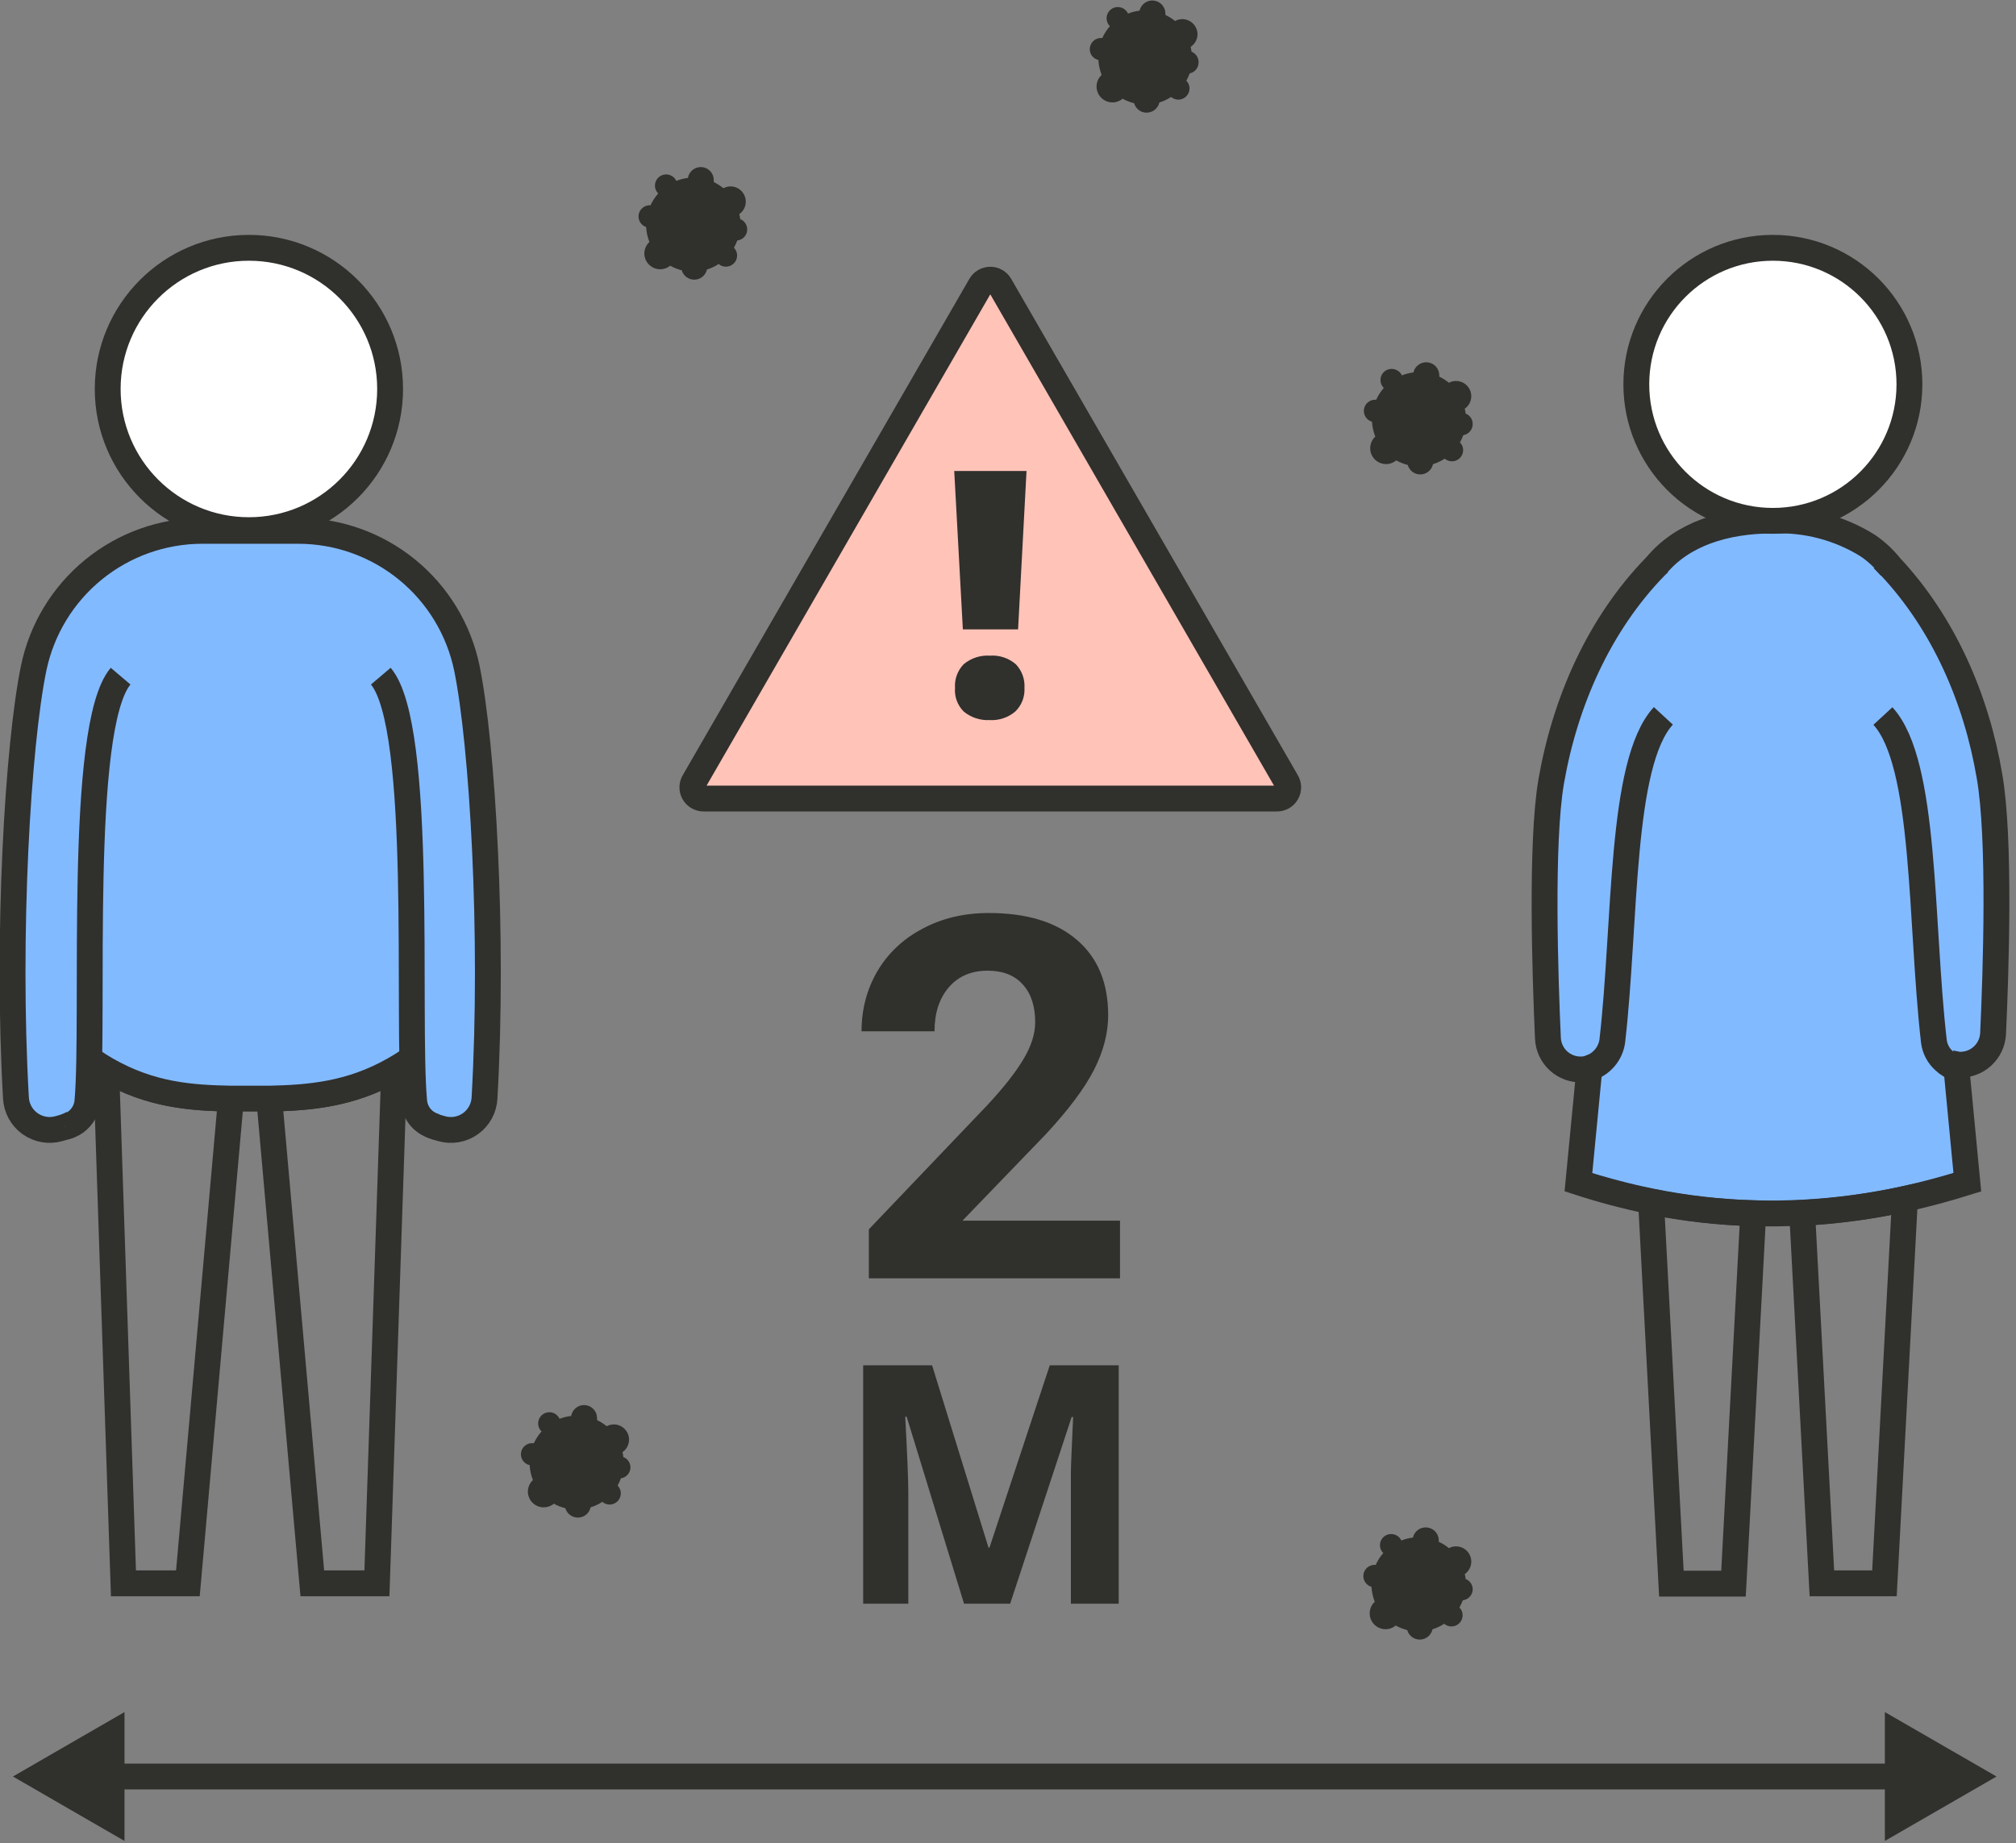 <svg width="234" height="214" viewBox="0 0 234 214" fill="none" xmlns="http://www.w3.org/2000/svg">
<rect x="0" y="0" width="234" height="214" fill="#808080" stroke="none"/>
<g clip-path="url(#clip0)">
<path d="M231.34 120C231.291 120.997 230.851 121.935 230.115 122.611C229.38 123.287 228.408 123.645 227.41 123.61C227.285 123.603 227.162 123.586 227.04 123.56L228.35 137.25C225.92 138.01 223.52 138.66 221.11 139.19C217.183 140.047 213.193 140.582 209.18 140.79C207.28 140.88 205.38 140.91 203.5 140.85C199.501 140.73 195.52 140.269 191.6 139.47C188.764 138.889 185.963 138.147 183.21 137.25L184.49 124C184.207 124.098 183.91 124.152 183.61 124.16C182.61 124.201 181.634 123.844 180.895 123.168C180.157 122.491 179.717 121.55 179.67 120.55C179.35 113.39 178.83 97.83 180.05 90.73C181.66 81.47 185.61 72.47 192.18 65.73C192.198 65.696 192.226 65.668 192.26 65.65C195.26 62.02 200.2 60.43 205.79 60.43C209.665 60.278 213.497 61.291 216.79 63.34C217.775 64.013 218.655 64.828 219.4 65.76C225.62 72.4 229.4 81.12 230.92 90.09C232.19 97.28 231.67 112.84 231.34 120Z" fill="#82BAFF" stroke="#30302D" stroke-width="3" stroke-miterlimit="10"/>
<path d="M184.489 124C185.18 123.782 185.795 123.373 186.263 122.821C186.732 122.27 187.036 121.597 187.139 120.88C188.729 107.12 188.009 88.59 193.069 83.11" stroke="#30302D" stroke-width="3" stroke-miterlimit="10"/>
<path d="M218.55 83.13C223.61 88.61 222.88 107.13 224.47 120.9C224.58 121.772 225.003 122.575 225.66 123.16C226.074 123.56 226.578 123.855 227.13 124.02" fill="#82BAFF"/>
<path d="M218.55 83.13C223.61 88.61 222.88 107.13 224.47 120.9C224.58 121.772 225.003 122.575 225.66 123.16C226.074 123.56 226.578 123.855 227.13 124.02" stroke="#30302D" stroke-width="3" stroke-miterlimit="10"/>
<path d="M192.46 65.48C192.39 65.56 192.32 65.62 192.26 65.7" stroke="#30302D" stroke-width="3" stroke-miterlimit="10"/>
<path d="M219.41 65.81C219.13 65.51 218.84 65.2 218.55 64.91" stroke="#30302D" stroke-width="3" stroke-miterlimit="10"/>
<path d="M205.78 60.47C214.533 60.47 221.63 53.374 221.63 44.62C221.63 35.866 214.533 28.77 205.78 28.77C197.026 28.77 189.93 35.866 189.93 44.62C189.93 53.374 197.026 60.47 205.78 60.47Z" fill="white" stroke="#30302D" stroke-width="3" stroke-miterlimit="10"/>
<path d="M203.5 140.86L201.21 183.86H194L191.64 139.52C195.548 140.303 199.515 140.751 203.5 140.86V140.86Z" stroke="#30302D" stroke-width="3" stroke-miterlimit="10"/>
<path d="M221.11 139.2L218.73 183.82H211.47L209.18 140.82C213.194 140.606 217.184 140.064 221.11 139.2V139.2Z" stroke="#30302D" stroke-width="3" stroke-miterlimit="10"/>
<path d="M26.809 127.55L21.809 183.82H14.329L12.329 124.18C17.509 127.14 22.169 127.46 26.809 127.55Z" stroke="#30302D" stroke-width="3" stroke-miterlimit="10"/>
<path d="M45.75 124.19L43.75 183.82H36.25L31.25 127.55C35.88 127.45 40.67 127.08 45.75 124.19Z" stroke="#30302D" stroke-width="3" stroke-miterlimit="10"/>
<path d="M56.239 127.46C56.212 128.051 56.05 128.628 55.767 129.147C55.484 129.666 55.087 130.115 54.606 130.459C54.125 130.802 53.572 131.032 52.988 131.131C52.405 131.23 51.807 131.196 51.239 131.03C47.989 130.2 47.65 128.5 47.8 123.3C47.804 123.261 47.797 123.222 47.779 123.186C47.762 123.151 47.735 123.121 47.702 123.1C47.669 123.079 47.63 123.068 47.591 123.068C47.551 123.068 47.513 123.079 47.48 123.1C46.9 123.5 46.309 123.87 45.73 124.19C40.65 127.08 35.859 127.45 31.259 127.55H28.869H26.79C22.149 127.46 17.489 127.14 12.339 124.18C11.78 123.86 11.21 123.5 10.63 123.1C10.595 123.078 10.555 123.065 10.514 123.064C10.473 123.063 10.433 123.074 10.397 123.095C10.362 123.115 10.333 123.146 10.314 123.182C10.295 123.218 10.287 123.259 10.29 123.3C10.44 128.5 10.11 130.2 6.85 131.03C6.282 131.194 5.684 131.227 5.102 131.127C4.52 131.027 3.968 130.797 3.487 130.454C3.006 130.11 2.609 129.663 2.325 129.144C2.042 128.626 1.879 128.05 1.85 127.46C0.77 108.58 2.07 86.46 3.91 77.57C4.842 73.07 7.296 69.029 10.859 66.126C14.421 63.223 18.874 61.636 23.47 61.63H29.07H34.669C39.258 61.645 43.702 63.237 47.256 66.139C50.81 69.041 53.258 73.077 54.19 77.57C55.999 86.41 57.319 108.58 56.239 127.46Z" fill="#82BAFF" stroke="#30302D" stroke-width="3" stroke-miterlimit="10"/>
<path d="M7.55 130.83C8.246 130.672 8.874 130.296 9.342 129.757C9.81 129.217 10.093 128.542 10.15 127.83C11 118.14 9 84.39 14 78.5" fill="#82BAFF"/>
<path d="M7.55 130.83C8.246 130.672 8.874 130.296 9.342 129.757C9.81 129.217 10.093 128.542 10.15 127.83C11 118.14 9 84.39 14 78.5" stroke="#30302D" stroke-width="3" stroke-miterlimit="10"/>
<path d="M44.199 78.5C49.199 84.39 47.199 118.14 48.069 127.83C48.126 128.542 48.409 129.217 48.877 129.757C49.345 130.296 49.973 130.672 50.669 130.83" stroke="#30302D" stroke-width="3" stroke-miterlimit="10"/>
<path d="M28.89 61.55C37.942 61.55 45.28 54.212 45.28 45.16C45.28 36.108 37.942 28.77 28.89 28.77C19.838 28.77 12.5 36.108 12.5 45.16C12.5 54.212 19.838 61.55 28.89 61.55Z" fill="white" stroke="#30302D" stroke-width="3" stroke-miterlimit="10"/>
<path d="M12.26 206.25H220.97" stroke="#30302D" stroke-width="3" stroke-miterlimit="10" stroke-linecap="round"/>
<path d="M14.45 213.73L1.5 206.25L14.45 198.77V213.73Z" fill="#30302D"/>
<path d="M218.779 213.73L231.739 206.25L218.779 198.77V213.73Z" fill="#30302D"/>
<path d="M111.899 186.19L105.239 164.48H105.069C105.309 168.887 105.429 171.833 105.429 173.32V186.19H100.189V158.51H108.189L114.739 179.68H114.849L121.849 158.51H129.849V186.19H124.299V173.09C124.299 172.47 124.299 171.76 124.299 170.95C124.299 170.14 124.409 168 124.559 164.51H124.389L117.249 186.19H111.899Z" fill="#30302D"/>
<path d="M113.819 33.12L80.569 90.71C80.442 90.909 80.371 91.139 80.365 91.375C80.358 91.611 80.416 91.844 80.532 92.05C80.649 92.256 80.819 92.426 81.024 92.542C81.23 92.658 81.463 92.716 81.699 92.71H148.199C148.434 92.715 148.666 92.655 148.87 92.538C149.075 92.421 149.243 92.251 149.358 92.045C149.473 91.84 149.53 91.608 149.523 91.372C149.516 91.137 149.446 90.908 149.319 90.71L116.069 33.12C115.955 32.923 115.791 32.759 115.593 32.645C115.396 32.531 115.172 32.471 114.944 32.471C114.716 32.471 114.492 32.531 114.295 32.645C114.097 32.759 113.933 32.923 113.819 33.12V33.12Z" fill="#FFC3B8" stroke="#30302D" stroke-width="3" stroke-miterlimit="10"/>
<path d="M118.17 73.07H111.76L110.76 54.68H119.15L118.17 73.07ZM110.85 79.87C110.815 79.367 110.885 78.863 111.058 78.389C111.23 77.915 111.5 77.483 111.85 77.12C112.702 76.404 113.799 76.046 114.91 76.12C116.003 76.043 117.081 76.403 117.91 77.12C118.258 77.484 118.527 77.916 118.699 78.39C118.871 78.863 118.943 79.368 118.91 79.87C118.94 80.375 118.861 80.88 118.678 81.351C118.495 81.822 118.213 82.248 117.85 82.6C117.018 83.311 115.942 83.669 114.85 83.6C113.76 83.653 112.69 83.296 111.85 82.6C111.497 82.244 111.225 81.815 111.052 81.344C110.879 80.873 110.81 80.37 110.85 79.87V79.87Z" fill="#30302D"/>
<path d="M170.94 184.52C170.939 184.261 170.861 184.008 170.715 183.794C170.569 183.58 170.361 183.415 170.12 183.32C170.098 183.128 170.064 182.938 170.02 182.75C170.327 182.535 170.558 182.228 170.68 181.873C170.801 181.518 170.806 181.133 170.695 180.775C170.584 180.417 170.362 180.103 170.06 179.879C169.759 179.656 169.395 179.533 169.02 179.53C168.726 179.526 168.437 179.598 168.18 179.74C167.82 179.444 167.423 179.195 167 179C167.005 178.924 167.005 178.847 167 178.77C166.981 178.404 166.83 178.056 166.575 177.792C166.32 177.528 165.979 177.365 165.613 177.334C165.247 177.302 164.883 177.404 164.586 177.62C164.29 177.836 164.081 178.152 164 178.51C163.54 178.565 163.09 178.68 162.66 178.85C162.554 178.626 162.387 178.437 162.178 178.305C161.969 178.172 161.727 178.101 161.48 178.1C161.222 178.097 160.97 178.171 160.755 178.312C160.54 178.454 160.372 178.657 160.273 178.894C160.174 179.132 160.148 179.394 160.2 179.646C160.251 179.898 160.376 180.13 160.56 180.31C160.198 180.719 159.901 181.181 159.68 181.68H159.51C159.199 181.689 158.902 181.808 158.672 182.017C158.442 182.225 158.294 182.51 158.255 182.818C158.217 183.126 158.29 183.438 158.461 183.697C158.632 183.956 158.891 184.145 159.19 184.23C159.227 184.823 159.355 185.406 159.57 185.96C159.298 186.211 159.109 186.539 159.026 186.899C158.944 187.26 158.972 187.637 159.107 187.981C159.242 188.326 159.477 188.622 159.783 188.83C160.089 189.038 160.45 189.15 160.82 189.15C161.252 189.151 161.67 188.999 162 188.72C162.422 188.952 162.873 189.13 163.34 189.25C163.431 189.575 163.628 189.86 163.9 190.059C164.172 190.259 164.503 190.362 164.84 190.351C165.177 190.341 165.501 190.218 165.76 190.002C166.019 189.786 166.199 189.49 166.27 189.16C166.75 189.01 167.208 188.795 167.63 188.52C167.865 188.718 168.162 188.828 168.47 188.83C168.815 188.83 169.145 188.693 169.389 188.449C169.633 188.206 169.77 187.875 169.77 187.53C169.77 187.363 169.738 187.198 169.674 187.043C169.611 186.889 169.518 186.748 169.4 186.63C169.55 186.36 169.68 186.079 169.79 185.79C170.103 185.754 170.392 185.605 170.604 185.371C170.815 185.138 170.935 184.835 170.94 184.52Z" fill="#30302D"/>
<path d="M170.939 49.22C170.94 48.961 170.863 48.707 170.716 48.492C170.57 48.278 170.362 48.113 170.119 48.02C170.097 47.828 170.064 47.638 170.019 47.45C170.327 47.235 170.558 46.928 170.679 46.573C170.8 46.218 170.806 45.833 170.695 45.475C170.583 45.117 170.361 44.803 170.06 44.579C169.759 44.356 169.394 44.233 169.019 44.23C168.726 44.226 168.436 44.298 168.179 44.44C167.836 44.159 167.46 43.92 167.059 43.73C167.064 43.654 167.064 43.577 167.059 43.5C167.041 43.134 166.89 42.786 166.635 42.522C166.38 42.258 166.038 42.095 165.673 42.063C165.307 42.032 164.942 42.133 164.646 42.35C164.349 42.566 164.141 42.882 164.059 43.24C163.6 43.295 163.15 43.41 162.719 43.58C162.614 43.356 162.447 43.167 162.238 43.035C162.029 42.902 161.787 42.831 161.539 42.83C161.282 42.827 161.029 42.901 160.814 43.042C160.599 43.184 160.431 43.386 160.333 43.624C160.234 43.862 160.208 44.124 160.259 44.376C160.31 44.628 160.436 44.86 160.619 45.04C160.258 45.449 159.961 45.911 159.739 46.41H159.569C159.259 46.419 158.962 46.538 158.731 46.747C158.501 46.955 158.353 47.239 158.315 47.548C158.276 47.856 158.349 48.168 158.521 48.427C158.692 48.686 158.95 48.875 159.249 48.96C159.287 49.553 159.415 50.136 159.629 50.69C159.358 50.941 159.169 51.269 159.086 51.629C159.003 51.99 159.031 52.367 159.166 52.711C159.301 53.056 159.537 53.352 159.843 53.56C160.148 53.769 160.509 53.88 160.879 53.88C161.311 53.881 161.729 53.729 162.059 53.45C162.482 53.682 162.932 53.86 163.399 53.98C163.49 54.305 163.688 54.59 163.96 54.789C164.231 54.989 164.562 55.092 164.9 55.081C165.237 55.071 165.561 54.948 165.82 54.732C166.079 54.516 166.258 54.22 166.329 53.89C166.81 53.74 167.268 53.525 167.689 53.25C167.925 53.448 168.222 53.558 168.529 53.56C168.874 53.56 169.205 53.423 169.449 53.179C169.692 52.935 169.829 52.605 169.829 52.26C169.83 52.093 169.797 51.928 169.734 51.773C169.67 51.619 169.577 51.478 169.459 51.36C169.609 51.09 169.74 50.809 169.849 50.52C170.157 50.47 170.436 50.311 170.636 50.072C170.836 49.834 170.943 49.531 170.939 49.22V49.22Z" fill="#30302D"/>
<path d="M139.119 7.24C139.126 6.974 139.051 6.713 138.904 6.491C138.757 6.27 138.546 6.098 138.299 6C138.277 5.812 138.243 5.625 138.199 5.44C138.438 5.282 138.636 5.068 138.775 4.818C138.914 4.567 138.991 4.287 138.999 4C138.999 3.53 138.813 3.078 138.481 2.745C138.15 2.411 137.7 2.223 137.229 2.22C136.935 2.219 136.645 2.295 136.389 2.44C136.045 2.161 135.669 1.923 135.269 1.73C135.274 1.653 135.274 1.577 135.269 1.5C135.25 1.134 135.1 0.786 134.845 0.522C134.59 0.258 134.248 0.095 133.883 0.064C133.517 0.032 133.152 0.134 132.856 0.35C132.559 0.566 132.351 0.882 132.269 1.24C131.81 1.295 131.359 1.41 130.929 1.58C130.85 1.407 130.734 1.253 130.589 1.129C130.444 1.005 130.274 0.915 130.09 0.865C129.907 0.814 129.714 0.805 129.526 0.837C129.339 0.869 129.16 0.942 129.004 1.051C128.847 1.16 128.717 1.301 128.621 1.466C128.526 1.631 128.467 1.815 128.451 2.005C128.434 2.194 128.459 2.385 128.525 2.564C128.59 2.743 128.694 2.906 128.829 3.04C128.468 3.449 128.171 3.911 127.949 4.41H127.779C127.436 4.413 127.108 4.551 126.866 4.794C126.625 5.038 126.489 5.367 126.489 5.71C126.489 6.001 126.588 6.283 126.77 6.511C126.952 6.738 127.205 6.896 127.489 6.96C127.527 7.556 127.655 8.143 127.869 8.7C127.682 8.872 127.533 9.08 127.432 9.313C127.33 9.545 127.278 9.796 127.279 10.05C127.282 10.537 127.477 11.004 127.821 11.348C128.166 11.693 128.632 11.887 129.119 11.89C129.551 11.891 129.969 11.739 130.299 11.46C130.72 11.693 131.171 11.868 131.639 11.98C131.727 12.297 131.916 12.576 132.178 12.775C132.44 12.974 132.76 13.081 133.089 13.08C133.433 13.08 133.767 12.963 134.035 12.749C134.304 12.534 134.492 12.235 134.569 11.9C135.05 11.75 135.508 11.535 135.929 11.26C136.165 11.458 136.462 11.568 136.769 11.57C136.94 11.57 137.109 11.537 137.267 11.471C137.424 11.406 137.568 11.31 137.688 11.189C137.809 11.069 137.905 10.925 137.97 10.768C138.036 10.61 138.069 10.441 138.069 10.27C138.07 10.103 138.037 9.938 137.974 9.783C137.91 9.629 137.817 9.488 137.699 9.37C137.851 9.097 137.982 8.813 138.089 8.52C138.383 8.46 138.646 8.299 138.834 8.065C139.022 7.832 139.123 7.54 139.119 7.24V7.24Z" fill="#30302D"/>
<path d="M86.729 26.64C86.73 26.38 86.652 26.125 86.505 25.909C86.359 25.693 86.152 25.526 85.909 25.43C85.909 25.24 85.849 25.05 85.809 24.86C86.117 24.645 86.348 24.338 86.469 23.983C86.591 23.628 86.596 23.243 86.485 22.885C86.373 22.527 86.151 22.213 85.85 21.989C85.549 21.766 85.184 21.643 84.809 21.64C84.513 21.641 84.222 21.713 83.959 21.85C83.62 21.569 83.247 21.33 82.849 21.14C82.855 21.064 82.855 20.987 82.849 20.91C82.851 20.53 82.709 20.164 82.452 19.884C82.196 19.605 81.843 19.432 81.465 19.4C81.086 19.369 80.71 19.481 80.411 19.714C80.111 19.948 79.911 20.285 79.849 20.66C79.386 20.714 78.933 20.829 78.499 21C78.394 20.776 78.227 20.587 78.018 20.454C77.809 20.322 77.567 20.251 77.319 20.25C76.975 20.25 76.644 20.387 76.4 20.631C76.156 20.875 76.019 21.205 76.019 21.55C76.019 21.719 76.053 21.887 76.118 22.043C76.183 22.199 76.279 22.341 76.399 22.46C76.038 22.871 75.738 23.333 75.509 23.83H75.349C75.047 23.846 74.76 23.966 74.537 24.17C74.314 24.375 74.169 24.651 74.127 24.95C74.086 25.25 74.15 25.555 74.31 25.812C74.469 26.07 74.713 26.263 74.999 26.36C75.032 26.953 75.16 27.538 75.379 28.09C75.194 28.263 75.046 28.472 74.945 28.704C74.844 28.936 74.79 29.187 74.789 29.44C74.793 29.786 74.894 30.125 75.081 30.416C75.268 30.707 75.533 30.94 75.847 31.087C76.16 31.234 76.508 31.29 76.852 31.248C77.196 31.206 77.521 31.068 77.789 30.85C78.21 31.085 78.661 31.264 79.129 31.38C79.22 31.694 79.411 31.971 79.672 32.167C79.934 32.364 80.252 32.47 80.579 32.47C80.923 32.47 81.257 32.353 81.525 32.139C81.794 31.924 81.982 31.625 82.059 31.29C82.539 31.138 82.997 30.923 83.419 30.65C83.651 30.855 83.951 30.965 84.259 30.96C84.602 30.96 84.931 30.825 85.175 30.583C85.419 30.341 85.557 30.013 85.559 29.67C85.561 29.502 85.529 29.334 85.465 29.178C85.402 29.022 85.308 28.88 85.189 28.76C85.339 28.49 85.47 28.209 85.579 27.92C85.895 27.886 86.187 27.736 86.399 27.5C86.611 27.264 86.729 26.958 86.729 26.64V26.64Z" fill="#30302D"/>
<path d="M73.179 170.37C73.18 170.108 73.101 169.852 72.953 169.636C72.805 169.419 72.594 169.254 72.349 169.16C72.329 168.969 72.299 168.778 72.259 168.59C72.567 168.375 72.798 168.068 72.919 167.713C73.04 167.358 73.046 166.973 72.935 166.615C72.823 166.257 72.601 165.943 72.3 165.719C71.999 165.496 71.635 165.373 71.259 165.37C70.967 165.372 70.678 165.444 70.419 165.58C70.075 165.3 69.7 165.062 69.299 164.87C69.31 164.794 69.31 164.716 69.299 164.64C69.301 164.26 69.159 163.894 68.902 163.614C68.646 163.335 68.293 163.162 67.915 163.13C67.536 163.099 67.16 163.211 66.861 163.444C66.561 163.678 66.361 164.015 66.299 164.39C65.837 164.443 65.384 164.554 64.949 164.72C64.87 164.546 64.754 164.392 64.608 164.268C64.463 164.144 64.291 164.054 64.107 164.004C63.923 163.954 63.73 163.945 63.541 163.978C63.353 164.011 63.175 164.085 63.018 164.195C62.862 164.305 62.732 164.448 62.637 164.614C62.542 164.78 62.485 164.965 62.47 165.155C62.455 165.346 62.482 165.537 62.549 165.716C62.617 165.895 62.722 166.057 62.859 166.19C62.496 166.596 62.196 167.055 61.969 167.55H61.799C61.477 167.538 61.162 167.648 60.916 167.856C60.671 168.065 60.512 168.359 60.472 168.679C60.432 168.999 60.513 169.322 60.699 169.585C60.886 169.848 61.164 170.032 61.479 170.1C61.507 170.694 61.636 171.279 61.859 171.83C61.674 172.003 61.526 172.212 61.425 172.444C61.324 172.676 61.271 172.927 61.269 173.18C61.275 173.665 61.471 174.128 61.815 174.468C62.16 174.809 62.625 175 63.109 175C63.539 175 63.956 174.852 64.289 174.58C64.708 174.811 65.155 174.985 65.619 175.1C65.714 175.414 65.906 175.69 66.169 175.886C66.432 176.082 66.751 176.189 67.079 176.19C67.424 176.191 67.758 176.073 68.025 175.856C68.293 175.639 68.478 175.337 68.549 175C69.032 174.857 69.491 174.641 69.909 174.36C70.145 174.565 70.447 174.679 70.759 174.68C71.103 174.677 71.432 174.54 71.676 174.296C71.919 174.053 72.057 173.724 72.059 173.38C72.061 173.04 71.928 172.713 71.689 172.47C71.84 172.202 71.967 171.921 72.069 171.63C72.374 171.587 72.654 171.437 72.857 171.205C73.061 170.974 73.175 170.678 73.179 170.37V170.37Z" fill="#30302D"/>
<path d="M130 148.414H100.847V142.724L114.606 128.299C116.495 126.268 117.887 124.496 118.783 122.983C119.698 121.469 120.156 120.033 120.156 118.672C120.156 116.814 119.679 115.358 118.724 114.305C117.77 113.232 116.407 112.695 114.635 112.695C112.726 112.695 111.217 113.347 110.107 114.649C109.017 115.933 108.471 117.628 108.471 119.736H100C100 117.188 100.613 114.86 101.84 112.753C103.087 110.646 104.839 108.998 107.098 107.81C109.357 106.603 111.918 106 114.781 106C119.163 106 122.561 107.034 124.976 109.103C127.41 111.172 128.627 114.094 128.627 117.868C128.627 119.937 128.082 122.044 126.991 124.19C125.901 126.335 124.031 128.835 121.383 131.69L111.714 141.718H130V148.414Z" fill="#30302D"/>
</g>
<defs>
<clipPath id="clip0">
<rect width="233.24" height="213.73" fill="white"/>
</clipPath>
</defs>
</svg>
